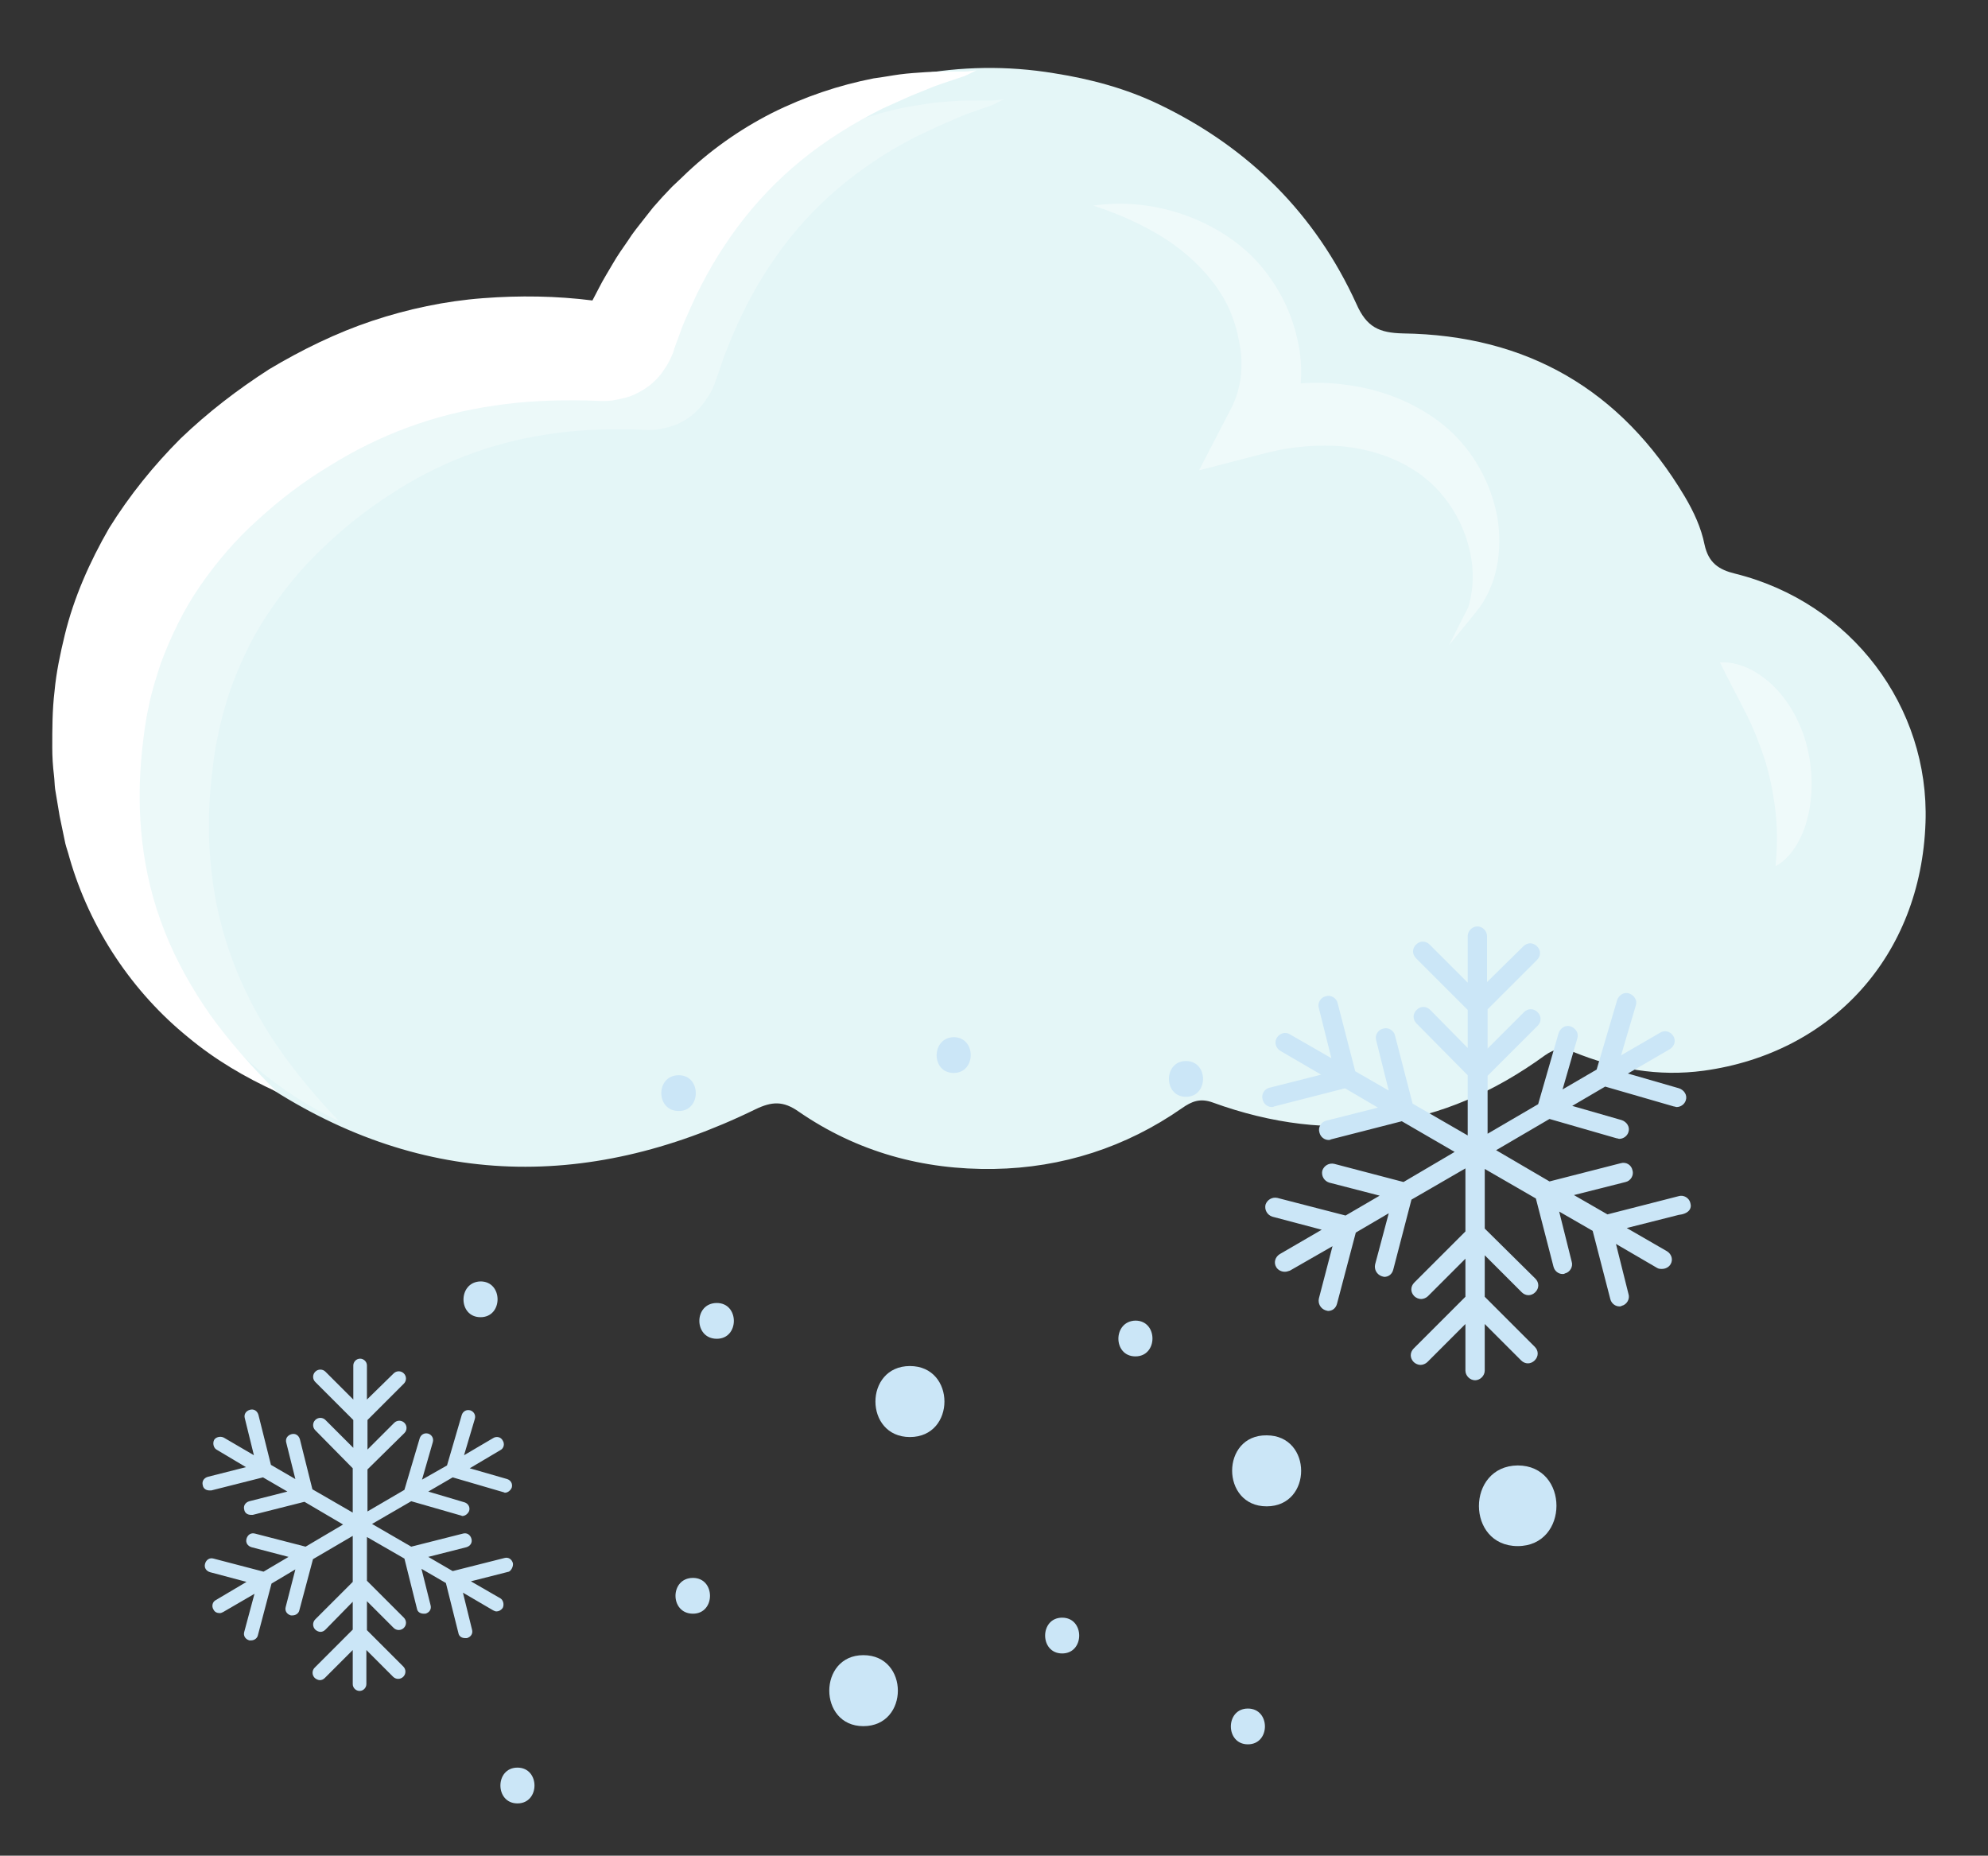 <?xml version="1.0" encoding="utf-8"?>
<!-- Generator: Adobe Illustrator 22.0.1, SVG Export Plug-In . SVG Version: 6.00 Build 0)  -->
<svg version="1.1" id="레이어_1" xmlns="http://www.w3.org/2000/svg" xmlns:xlink="http://www.w3.org/1999/xlink" x="0px"
	 y="0px" viewBox="0 0 350 326.7" enable-background="new 0 0 350 326.7" xml:space="preserve">
<rect x="0" y="0" width="350" height="326.7" fill="#333333" stroke="none"/>
<g>
	<g>
		<g>
			<path fill="#CBE6F7" d="M84.6,231.9c4,0,4-6.3,0-6.3C80.6,225.7,80.6,231.9,84.6,231.9L84.6,231.9z"/>
		</g>
		<g>
			<path fill="#E4F6F7" d="M305.5,101c-2.9-0.7-4.7-1.9-5.4-5.1c-0.6-3-1.9-5.8-3.5-8.5C285.4,68.6,268.8,59,247,58.7
				c-4.2-0.1-6.4-1.1-8.2-5.2c-7.2-15.8-18.9-27.5-34.7-35.1c-5.8-2.8-12.1-4.5-18.5-5.5c-33.2-5.5-65.5,13.7-78.3,44.5
				c-1.2,2.9-2.7,3.6-5.6,3.3c-22.8-2.2-43.3,3.6-61.1,18c-15.2,12.3-24.7,28.3-26.2,48c-2.1,27,9,48.5,31.1,63.5
				c27.8,18.8,57.4,19.8,87.5,5.1c2.9-1.4,4.9-1.5,7.6,0.4c10.3,7.1,21.9,10.3,34.4,10.1c12-0.2,23.2-3.8,33.1-10.7
				c1.7-1.2,3.2-1.8,5.4-1c20.9,7.6,40.5,4.8,58.5-8.3c1.7-1.2,3.1-1.4,5-0.6c7.4,3,14.9,4.4,23,3.3c22.4-3.1,38.2-20.1,39-43.7
				C339.7,124.5,326,106.1,305.5,101z"/>
			<path fill="#FFFFFF" d="M169.8,12.6l-2.2,0c-1.5,0-3.1,0-4.6,0.1c-1.5,0.1-3.1,0.2-4.6,0.4c-1.5,0.2-3,0.5-4.6,0.7
				c-6.1,1.2-12.1,3.2-17.9,6.1c-5.7,2.9-11.1,6.7-15.8,11.3l-1.8,1.7l-1.7,1.8l-1.6,1.8c-0.5,0.6-1,1.3-1.5,1.9
				c-1,1.3-2.1,2.6-2.9,3.9c-0.9,1.3-1.9,2.7-2.7,4.1c-0.8,1.4-1.7,2.8-2.4,4.2l-1.2,2.3c-6.3-0.8-12.8-0.9-19.3-0.4
				c-6.6,0.5-13.2,1.9-19.5,4c-6.3,2.1-12.4,5.1-18.1,8.5c-5.6,3.6-10.8,7.6-15.6,12.2c-4.7,4.7-9,10-12.6,15.8
				c-3.4,5.9-6.2,12.2-7.8,18.8c-0.8,3.3-1.5,6.6-1.8,9.9c-0.4,3.3-0.4,6.7-0.4,9.9c0,1.6,0.1,3.3,0.3,4.9c0.1,0.8,0.1,1.6,0.2,2.4
				l0.4,2.4l0.4,2.4l0.5,2.4l0.5,2.4c0.2,0.8,0.5,1.6,0.7,2.4c1.8,6.3,4.6,12.3,8.2,17.7c3.6,5.4,7.9,10.1,12.7,14
				c4.8,4,10.1,7.1,15.6,9.6c-4.3-4.3-8.2-8.7-11.6-13.4c-3.3-4.7-6.1-9.7-8.1-14.8c-4.1-10.3-5.1-21.1-4-31.8
				c0.3-2.7,0.6-5.3,1.2-7.9c0.5-2.6,1.3-5,2.1-7.5c1.8-4.8,4-9.4,6.9-13.6c2.9-4.2,6.2-8.1,10.1-11.6c3.8-3.5,8.1-6.8,12.6-9.5
				c8.9-5.6,18.7-9.2,29.2-10.7c5.2-0.8,10.6-1,16-0.9l2.8,0.1c0.7,0,1.6,0,2.5-0.2c1-0.2,2.1-0.4,3.2-0.9c1.1-0.5,2.3-1.2,3.2-2
				c0.9-0.8,1.6-1.6,2.1-2.4l0.4-0.6l0.3-0.5c0.2-0.4,0.4-0.7,0.5-1c0.3-0.6,0.6-1.4,0.6-1.6l1.4-3.8c0.5-1.3,1.1-2.5,1.6-3.7
				c4.4-9.8,10.8-18.7,19.4-25.7c4.3-3.5,9.1-6.5,14.3-9.1l4-1.8c1.3-0.6,2.7-1.1,4.1-1.7c1.4-0.6,2.8-1,4.2-1.5l2.1-0.7
				c0.7-0.3,1.4-0.7,2.1-1C171.3,12.4,170.6,12.6,169.8,12.6z"/>
			<path opacity="0.42" fill="#FFFFFF" d="M263.6,91c-1.1-5.9-4.1-11.5-8.9-15.7c-4.7-4-10.7-6.5-16.7-7.4c-3-0.5-6-0.6-9-0.4
				c0.2-2.7,0-5.3-0.6-7.8c-1.2-5.5-4-10.5-7.8-14.4c-3.8-3.8-8.6-6.4-13.4-7.9c-4.9-1.5-9.9-1.9-14.7-1.2c4.6,1.5,8.8,3.4,12.6,5.8
				c3.7,2.4,6.9,5.4,9.2,8.7c1.1,1.6,2.1,3.4,2.7,5.2c0.7,1.8,1.1,3.7,1.4,5.6c0.5,3.8-0.1,7.5-1.7,10.5l-5.6,10.8l12-3.1
				c4.4-1.1,9.1-1.5,13.5-1.1c4.4,0.5,8.7,1.8,12.4,4.2c3.5,2.2,6.6,5.8,8.4,10c1.8,4.2,2.6,9.1,1.1,14.1l0,0c0,0.1-0.1,0.1-0.1,0.2
				l-3.3,6.5l4.8-5.9c1.8-2.2,3-4.9,3.6-7.8C264.1,97,264.1,93.9,263.6,91z"/>
			<path opacity="0.29" fill="#FFFFFF" d="M174.3,17.7l-2.1,0c-1.4,0-2.9,0-4.3,0.1c-1.4,0.1-2.9,0.2-4.3,0.4
				c-1.4,0.2-2.9,0.5-4.3,0.7c-5.8,1.2-11.5,3.2-16.9,6.1c-5.4,2.9-10.5,6.7-15,11.3l-1.7,1.7l-1.6,1.8l-1.6,1.8
				c-0.5,0.6-1,1.3-1.4,1.9c-1,1.3-1.9,2.6-2.8,3.9c-0.9,1.3-1.8,2.7-2.5,4.1c-0.8,1.4-1.6,2.8-2.3,4.2l-1.1,2.3
				c-6-0.8-12.1-0.9-18.3-0.4c-6.3,0.5-12.5,1.9-18.5,4c-6,2.1-11.8,5.1-17.1,8.6c-5.3,3.6-10.2,7.6-14.8,12.2
				c-4.5,4.7-8.6,10-11.9,15.8c-3.3,5.9-5.8,12.2-7.4,18.8c-0.7,3.3-1.4,6.6-1.7,9.9c-0.4,3.3-0.4,6.7-0.3,9.9
				c0,1.6,0.1,3.3,0.2,4.9c0.1,0.8,0.1,1.6,0.2,2.4l0.3,2.4l0.3,2.4l0.5,2.4l0.5,2.4c0.2,0.8,0.4,1.6,0.7,2.4
				c1.7,6.3,4.4,12.3,7.7,17.7c3.4,5.4,7.5,10.1,12.1,14c4.6,4,9.6,7.1,14.8,9.6c-4.1-4.3-7.8-8.7-11-13.4
				c-3.2-4.7-5.8-9.7-7.7-14.8c-3.9-10.3-4.9-21.2-3.8-31.9c0.3-2.7,0.6-5.3,1.2-7.9c0.5-2.6,1.2-5,2-7.5c1.7-4.8,3.8-9.4,6.6-13.6
				c2.8-4.2,5.9-8.1,9.6-11.6c3.6-3.5,7.7-6.8,11.9-9.5c8.4-5.6,17.8-9.2,27.7-10.7c4.9-0.8,10-1,15.2-0.9l2.6,0.1
				c0.7,0,1.5,0,2.4-0.2c0.9-0.2,1.9-0.4,3-0.9c1.1-0.5,2.2-1.2,3-2c0.9-0.8,1.5-1.6,2-2.4l0.4-0.6l0.3-0.5c0.2-0.4,0.4-0.7,0.5-1
				c0.3-0.6,0.5-1.4,0.6-1.6l1.3-3.8c0.5-1.3,1-2.5,1.5-3.7c4.2-9.9,10.2-18.7,18.4-25.7c4.1-3.5,8.6-6.5,13.6-9.1l3.8-1.8
				c1.3-0.6,2.6-1.1,3.9-1.7c1.3-0.6,2.6-1,4-1.5l2-0.7c0.7-0.3,1.3-0.7,2-1C175.7,17.6,175,17.7,174.3,17.7z"/>
			<path opacity="0.42" fill="#FFFFFF" d="M302.8,116.6c3.2-0.1,6.2,1.3,8.8,3.6c2.6,2.3,4.8,5.7,6.1,9.7c1.3,4.1,1.6,8.7,0.8,12.9
				c-0.8,4.2-2.9,8.1-5.9,9.7c0.4-4.1,0.3-7.3-0.1-10.4c-0.4-3-1-5.8-1.8-8.4c-0.9-2.7-1.9-5.3-3.3-8.1
				C306.1,123,304.5,120.1,302.8,116.6z"/>
		</g>
		<g>
			<g>
				<path fill="#CBE6F7" d="M119.5,195.6c4,0,4-6.3,0-6.3C115.4,189.3,115.4,195.6,119.5,195.6L119.5,195.6z"/>
			</g>
			<g>
				<path fill="#CBE6F7" d="M167.9,188.9c4,0,4-6.3,0-6.3C163.9,182.7,163.9,188.9,167.9,188.9L167.9,188.9z"/>
			</g>
			<g>
				<path fill="#CBE6F7" d="M199.9,238.8c4,0,4-6.3,0-6.3C195.9,232.6,195.9,238.8,199.9,238.8L199.9,238.8z"/>
			</g>
			<g>
				<path fill="#CBE6F7" d="M208.8,193.1c4,0,4-6.3,0-6.3C204.8,186.8,204.8,193.1,208.8,193.1L208.8,193.1z"/>
			</g>
			<g>
				<path fill="#CBE6F7" d="M219.7,307.1c4,0,4-6.3,0-6.3C215.7,300.8,215.7,307.1,219.7,307.1L219.7,307.1z"/>
			</g>
			<g>
				<path fill="#CBE6F7" d="M122,284.1c4,0,4-6.3,0-6.3C117.9,277.8,117.9,284.1,122,284.1L122,284.1z"/>
			</g>
			<g>
				<path fill="#CBE6F7" d="M126.2,235.7c4,0,4-6.3,0-6.3C122.1,229.4,122.1,235.7,126.2,235.7L126.2,235.7z"/>
			</g>
			<g>
				<path fill="#CBE6F7" d="M267.2,272.2c9.1,0,9.1-14.2,0-14.2C258.1,258.1,258.1,272.2,267.2,272.2L267.2,272.2z"/>
			</g>
			<g>
				<path fill="#CBE6F7" d="M187,291.1c4,0,4-6.3,0-6.3C183,284.8,183,291.1,187,291.1L187,291.1z"/>
			</g>
			<g>
				<path fill="#CBE6F7" d="M91.1,317.5c4,0,4-6.3,0-6.3C87.1,311.2,87.1,317.5,91.1,317.5L91.1,317.5z"/>
			</g>
			<path fill="#CBE6F7" d="M160.2,253c8.1,0,8.1-12.5,0-12.5C152.1,240.5,152.1,253,160.2,253L160.2,253z"/>
			<g>
				<path fill="#CBE6F7" d="M152,303.9c8.1,0,8.1-12.5,0-12.5C144,291.4,144,303.9,152,303.9L152,303.9z"/>
			</g>
			<g>
				<path fill="#CBE6F7" d="M223,265.2c8.1,0,8.1-12.5,0-12.5C214.9,252.6,214.9,265.2,223,265.2L223,265.2z"/>
			</g>
			<path fill="#CBE6F7" d="M297.6,211.8c-0.2-0.9-1.2-1.5-2.1-1.2l-12.5,3.2l-5.9-3.4l9.1-2.3c0.9-0.2,1.5-1.2,1.2-2.1
				c-0.2-0.9-1.1-1.5-2.1-1.2l-12.5,3.2l-9.4-5.5l9.4-5.5l11.8,3.4c0.2,0,0.3,0.1,0.5,0.1c0.7,0,1.4-0.5,1.6-1.2
				c0.3-0.9-0.3-1.8-1.2-2.1l-8.7-2.5l5.8-3.4l12.1,3.5c0.2,0,0.3,0.1,0.5,0.1c0.7,0,1.4-0.5,1.6-1.2c0.3-0.9-0.3-1.8-1.2-2.1
				l-9-2.6l7.4-4.3c0.8-0.5,1.1-1.5,0.6-2.3c-0.5-0.8-1.5-1.1-2.3-0.6l-6.9,4l2.6-8.8c0.3-0.9-0.3-1.8-1.2-2.1
				c-0.9-0.3-1.8,0.3-2.1,1.2l-3.6,12.2l-6,3.5l2.6-9c0.3-0.9-0.3-1.8-1.2-2.1c-0.9-0.3-1.8,0.3-2.1,1.2l-3.6,12.5l-8.9,5.2v-10.2
				l8.8-8.8c0.7-0.7,0.7-1.7,0-2.4c-0.7-0.7-1.7-0.7-2.4,0l-6.4,6.4v-6.9l8.7-8.7c0.7-0.7,0.7-1.7,0-2.4c-0.7-0.7-1.7-0.7-2.4,0
				l-6.4,6.3v-8.1c0-0.9-0.8-1.7-1.7-1.7c-0.9,0-1.7,0.8-1.7,1.7v8.2l-6.7-6.7c-0.7-0.7-1.7-0.7-2.4,0s-0.7,1.7,0,2.4l9.1,9.1v6.7
				l-6.6-6.7c-0.7-0.7-1.7-0.7-2.4,0c-0.7,0.7-0.7,1.7,0,2.4l9,9.1v10.6l-9.7-5.6l-3.1-12c-0.2-0.9-1.2-1.5-2.1-1.2
				c-0.9,0.2-1.5,1.2-1.2,2.1l2.2,8.8l-5.9-3.4l-3.1-12c-0.2-0.9-1.2-1.5-2.1-1.2c-0.9,0.2-1.5,1.2-1.2,2.1l2.2,8.8l-7.3-4.2
				c-0.8-0.5-1.8-0.2-2.3,0.6c-0.5,0.8-0.2,1.8,0.6,2.3l7.2,4.2l-9.1,2.3c-0.9,0.2-1.5,1.2-1.2,2.1c0.2,0.8,0.9,1.3,1.6,1.3
				c0.1,0,0.3,0,0.4-0.1l12.5-3.2l5.8,3.4l-9.1,2.3c-0.9,0.2-1.5,1.2-1.2,2.1c0.2,0.8,0.9,1.3,1.6,1.3c0.1,0,0.3,0,0.4-0.1l12.5-3.2
				l9.3,5.4l-9,5.3l-12.2-3.2c-0.9-0.2-1.8,0.3-2.1,1.2c-0.2,0.9,0.3,1.8,1.2,2.1l8.9,2.3l-6,3.5l-12-3.1c-0.9-0.2-1.8,0.3-2.1,1.2
				c-0.2,0.9,0.3,1.8,1.2,2.1l8.7,2.3l-7.4,4.3c-0.8,0.5-1.1,1.5-0.6,2.3c0.3,0.5,0.9,0.8,1.5,0.8c0.3,0,0.6-0.1,0.9-0.2l7.5-4.3
				l-2.4,9.2c-0.2,0.9,0.3,1.8,1.2,2.1c0.1,0,0.3,0.1,0.4,0.1c0.8,0,1.4-0.5,1.6-1.3l3.3-12.5l5.8-3.4l-2.4,9
				c-0.2,0.9,0.3,1.8,1.2,2.1c0.1,0,0.3,0.1,0.4,0.1c0.8,0,1.4-0.5,1.6-1.3l3.2-12.3l9.5-5.5v11.1l-9,9c-0.7,0.7-0.7,1.7,0,2.4
				c0.3,0.3,0.8,0.5,1.2,0.5c0.4,0,0.9-0.2,1.2-0.5l6.6-6.6v6.7l-9.1,9.1c-0.7,0.7-0.7,1.7,0,2.4c0.3,0.3,0.8,0.5,1.2,0.5
				c0.4,0,0.9-0.2,1.2-0.5l6.7-6.7v8.2c0,0.9,0.8,1.7,1.7,1.7c0.9,0,1.7-0.8,1.7-1.7v-8.2l6.4,6.4c0.7,0.7,1.7,0.7,2.4,0
				c0.7-0.7,0.7-1.7,0-2.4l-8.8-8.8V221l6.5,6.5c0.7,0.7,1.7,0.7,2.4,0c0.7-0.7,0.7-1.7,0-2.4l-8.9-8.8v-10.5l9,5.2l3.1,12
				c0.2,0.8,0.9,1.3,1.6,1.3c0.1,0,0.3,0,0.4-0.1c0.9-0.2,1.5-1.2,1.2-2.1l-2.2-8.8l5.9,3.4l3.1,12c0.2,0.8,0.9,1.3,1.6,1.3
				c0.1,0,0.3,0,0.4-0.1c0.9-0.2,1.5-1.2,1.2-2.1l-2.2-8.8l7.2,4.2c0.3,0.2,0.6,0.2,0.9,0.2c0.6,0,1.2-0.3,1.5-0.8
				c0.5-0.8,0.2-1.8-0.6-2.3l-7.1-4.1l9.1-2.3C297.3,213.7,297.9,212.8,297.6,211.8z"/>
			<path fill="#CBE6F7" d="M90.3,275.2c-0.2-0.7-0.8-1.1-1.5-0.9l-9.1,2.3l-4.3-2.5l6.7-1.7c0.7-0.2,1.1-0.8,0.9-1.5
				c-0.2-0.7-0.8-1.1-1.5-0.9l-9.1,2.3l-6.9-4l6.9-4l8.7,2.5c0.1,0,0.2,0.1,0.3,0.1c0.5,0,1-0.4,1.2-0.9c0.2-0.7-0.2-1.3-0.8-1.5
				l-6.4-1.9l4.3-2.5l8.9,2.6c0.1,0,0.2,0.1,0.3,0.1c0.5,0,1-0.4,1.2-0.9c0.2-0.7-0.2-1.3-0.8-1.5l-6.6-1.9l5.4-3.2
				c0.6-0.3,0.8-1.1,0.4-1.7c-0.3-0.6-1.1-0.8-1.7-0.4l-5.1,3l1.9-6.4c0.2-0.7-0.2-1.3-0.8-1.5c-0.7-0.2-1.3,0.2-1.5,0.8l-2.6,8.9
				l-4.4,2.5l1.9-6.6c0.2-0.7-0.2-1.3-0.8-1.5c-0.7-0.2-1.3,0.2-1.5,0.8l-2.7,9.1l-6.5,3.8v-7.4l6.5-6.4c0.5-0.5,0.5-1.3,0-1.8
				c-0.5-0.5-1.3-0.5-1.8,0l-4.7,4.7V250l6.4-6.4c0.5-0.5,0.5-1.3,0-1.8c-0.5-0.5-1.3-0.5-1.8,0l-4.7,4.6v-6c0-0.7-0.6-1.2-1.2-1.2
				c-0.7,0-1.2,0.6-1.2,1.2v6l-4.9-4.9c-0.5-0.5-1.3-0.5-1.8,0c-0.5,0.5-0.5,1.3,0,1.8l6.7,6.7v4.9l-4.9-4.9c-0.5-0.5-1.3-0.5-1.8,0
				c-0.5,0.5-0.5,1.3,0,1.8l6.6,6.7v7.8l-7.1-4.1l-2.2-8.8c-0.2-0.7-0.8-1.1-1.5-0.9c-0.7,0.2-1.1,0.8-0.9,1.5l1.6,6.4l-4.3-2.5
				l-2.2-8.8c-0.2-0.7-0.8-1.1-1.5-0.9c-0.7,0.2-1.1,0.8-0.9,1.5l1.6,6.5l-5.3-3.1c-0.6-0.3-1.4-0.1-1.7,0.4
				c-0.3,0.6-0.1,1.4,0.4,1.7l5.2,3.1l-6.7,1.7c-0.7,0.2-1.1,0.8-0.9,1.5c0.1,0.6,0.6,0.9,1.2,0.9c0.1,0,0.2,0,0.3,0l9.1-2.3
				l4.3,2.5l-6.7,1.7c-0.7,0.2-1.1,0.8-0.9,1.5c0.1,0.6,0.6,0.9,1.2,0.9c0.1,0,0.2,0,0.3,0l9.1-2.3l6.8,4l-6.6,3.9l-8.9-2.3
				c-0.7-0.2-1.3,0.2-1.5,0.9c-0.2,0.7,0.2,1.3,0.9,1.5l6.5,1.7l-4.4,2.6l-8.8-2.3c-0.7-0.2-1.3,0.2-1.5,0.9
				c-0.2,0.7,0.2,1.3,0.9,1.5l6.4,1.7l-5.4,3.2c-0.6,0.3-0.8,1.1-0.4,1.7c0.2,0.4,0.6,0.6,1.1,0.6c0.2,0,0.4-0.1,0.6-0.2l5.5-3.2
				l-1.8,6.7c-0.2,0.7,0.2,1.3,0.9,1.5c0.1,0,0.2,0,0.3,0c0.6,0,1.1-0.4,1.2-0.9l2.4-9.1l4.2-2.5l-1.7,6.6c-0.2,0.7,0.2,1.3,0.9,1.5
				c0.1,0,0.2,0,0.3,0c0.6,0,1.1-0.4,1.2-0.9l2.4-9l7-4.1v8.1l-6.6,6.6c-0.5,0.5-0.5,1.3,0,1.8c0.2,0.2,0.6,0.4,0.9,0.4
				c0.3,0,0.6-0.1,0.9-0.4l4.8-4.9v4.9l-6.7,6.7c-0.5,0.5-0.5,1.3,0,1.8c0.2,0.2,0.6,0.4,0.9,0.4c0.3,0,0.6-0.1,0.9-0.4l4.9-4.9v6
				c0,0.7,0.6,1.2,1.2,1.2c0.7,0,1.2-0.6,1.2-1.2v-6l4.7,4.7c0.5,0.5,1.3,0.5,1.8,0c0.5-0.5,0.5-1.3,0-1.8l-6.4-6.4v-5.1l4.7,4.7
				c0.5,0.5,1.3,0.5,1.8,0c0.5-0.5,0.5-1.3,0-1.8l-6.5-6.5v-7.7l6.6,3.8l2.2,8.8c0.1,0.6,0.6,0.9,1.2,0.9c0.1,0,0.2,0,0.3,0
				c0.7-0.2,1.1-0.8,0.9-1.5l-1.6-6.4l4.3,2.5l2.2,8.8c0.1,0.6,0.6,0.9,1.2,0.9c0.1,0,0.2,0,0.3,0c0.7-0.2,1.1-0.8,0.9-1.5l-1.6-6.5
				l5.3,3.1c0.2,0.1,0.4,0.2,0.6,0.2c0.4,0,0.8-0.2,1.1-0.6c0.3-0.6,0.1-1.4-0.4-1.7l-5.2-3l6.7-1.7C90,276.5,90.4,275.8,90.3,275.2
				z"/>
		</g>
	</g>
</g>
</svg>
